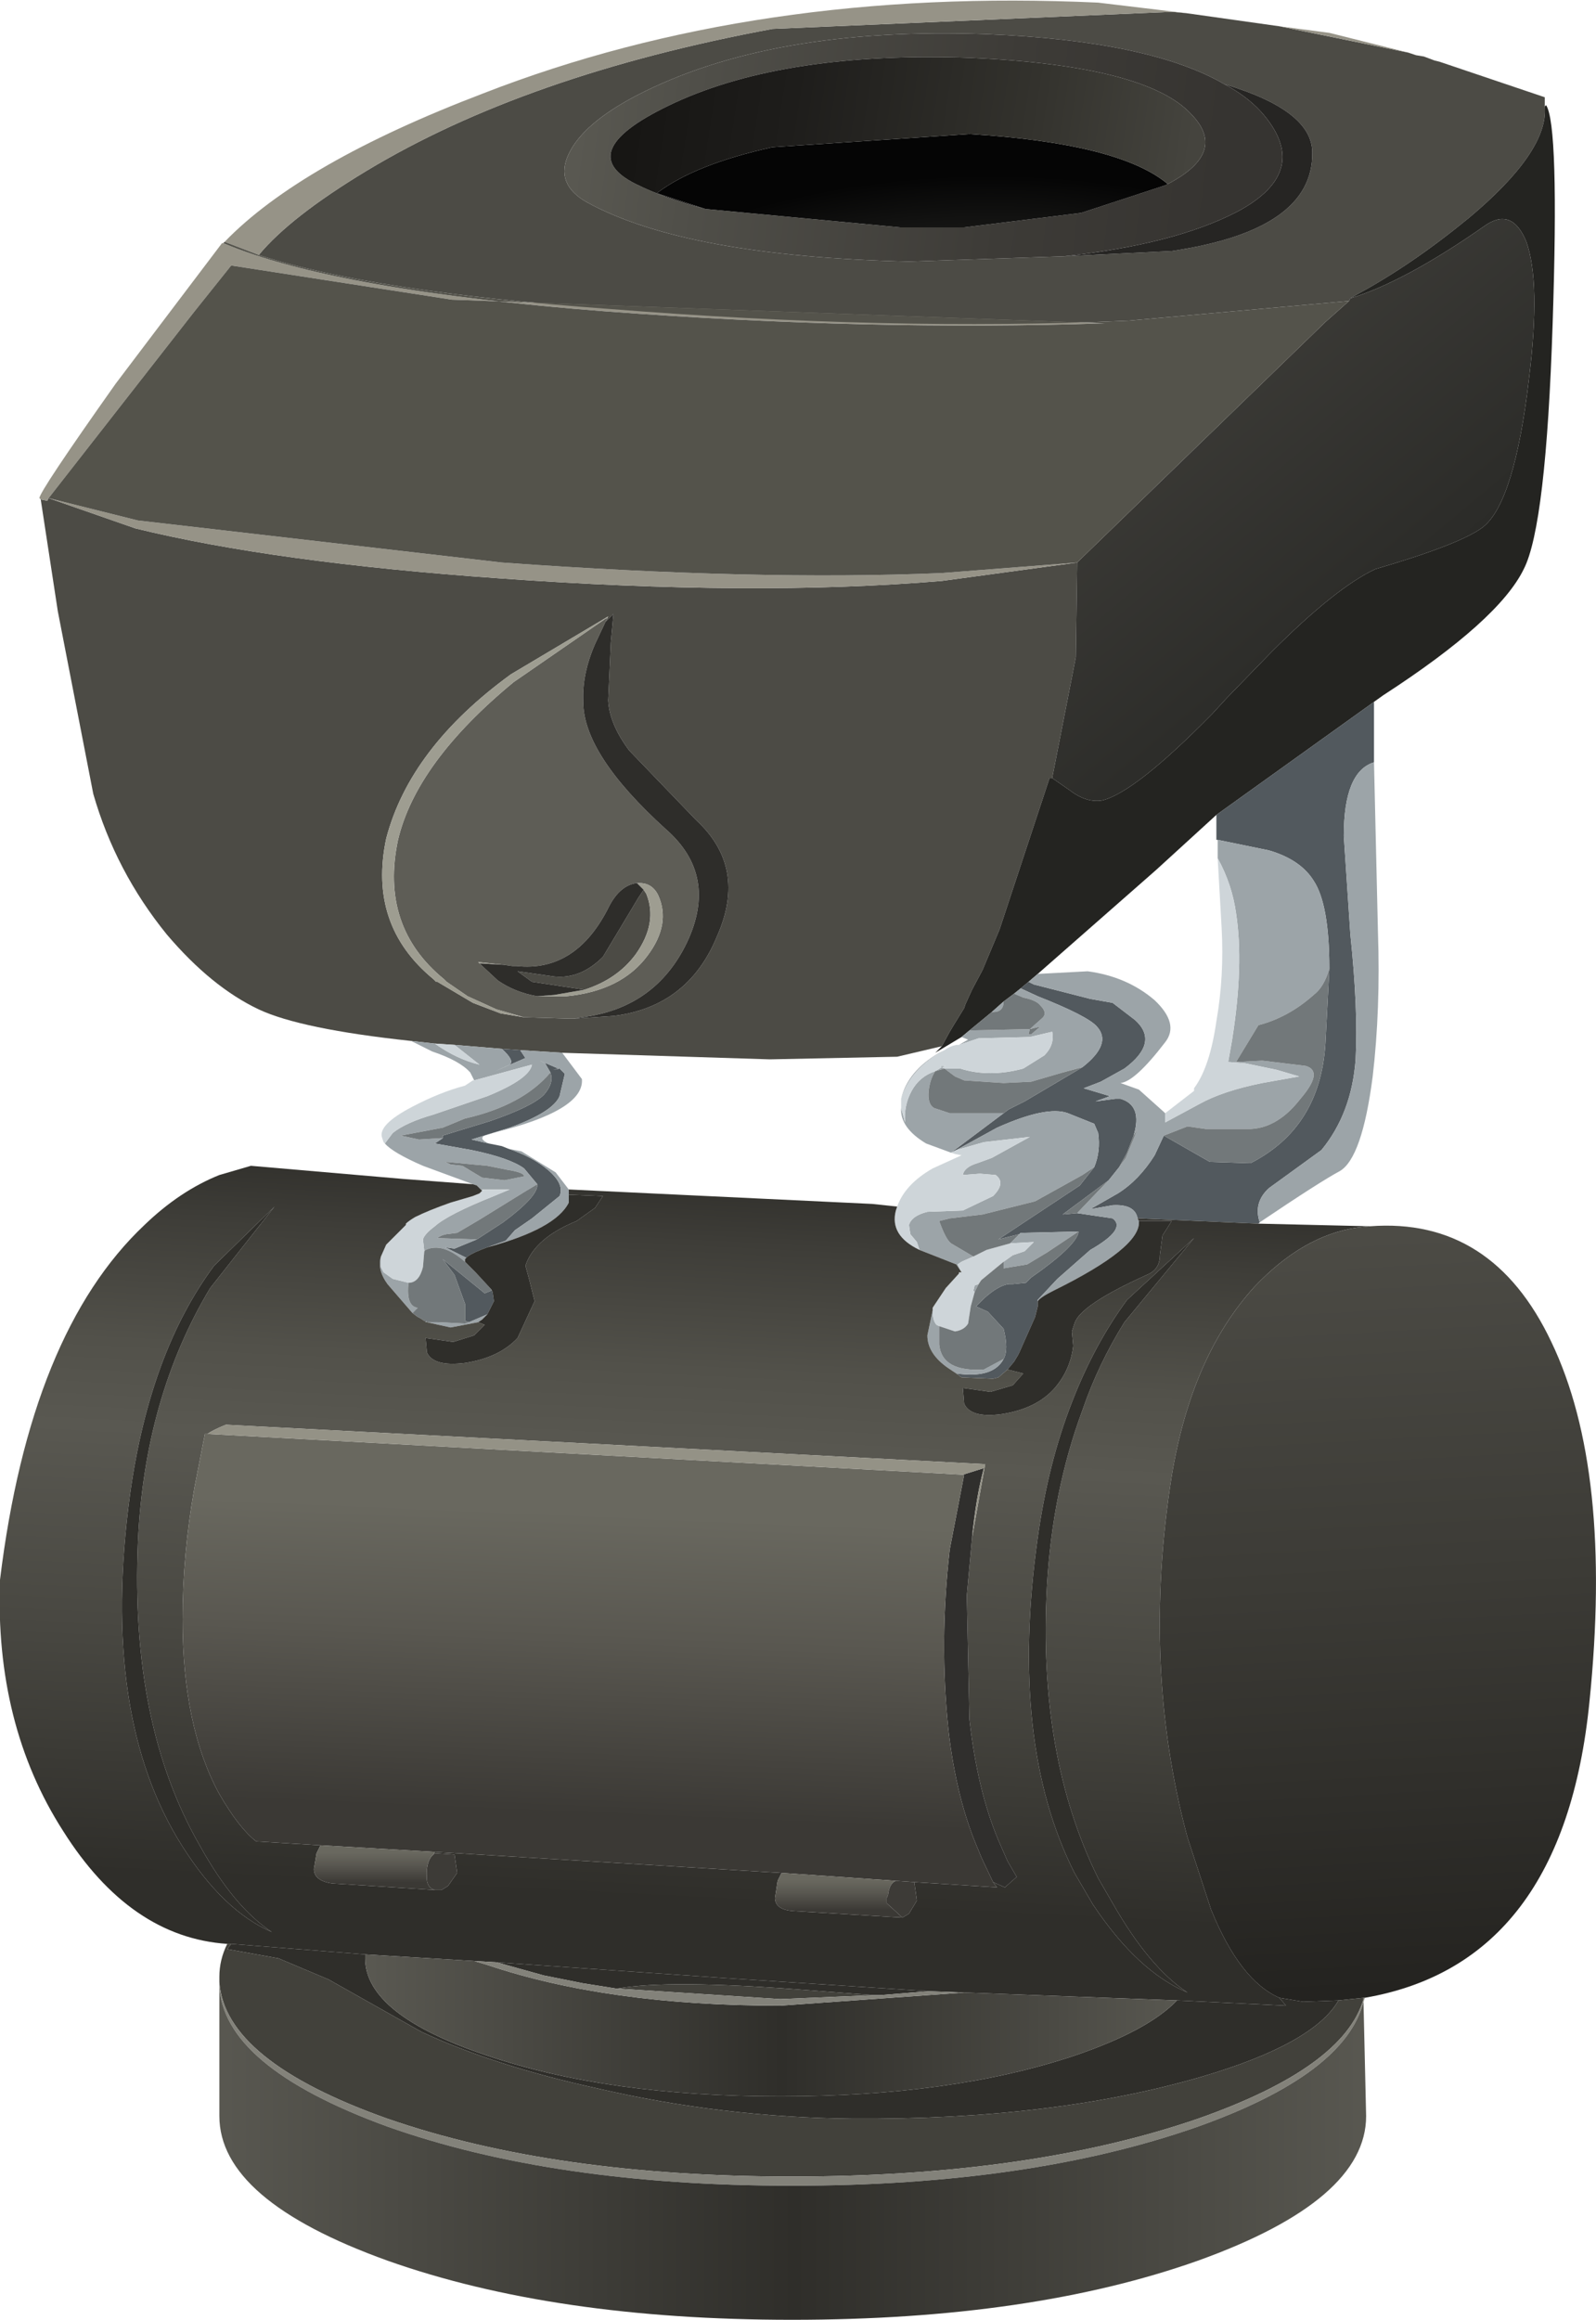 <?xml version="1.0" encoding="UTF-8" standalone="no"?>
<svg xmlns:xlink="http://www.w3.org/1999/xlink" height="88.25px" width="60.75px" xmlns="http://www.w3.org/2000/svg">
  <g transform="matrix(1.0, 0.0, 0.0, 1.0, 0.0, 0.0)">
    <use height="88.25" transform="matrix(1.0, 0.0, 0.0, 1.0, 0.0, 0.0)" width="60.75" xlink:href="#shape0"/>
  </g>
  <defs>
    <g id="shape0" transform="matrix(1.0, 0.0, 0.0, 1.0, 0.0, 0.0)">
      <path d="M53.6 2.0 L53.9 2.1 54.2 2.15 54.6 2.3 54.8 2.35 58.8 3.7 58.8 4.05 Q58.95 5.75 55.9 8.3 53.7 10.1 51.65 11.2 L51.4 11.35 51.35 11.45 42.95 12.2 Q33.85 12.6 23.15 11.75 14.15 11.1 9.85 9.7 11.05 8.25 13.95 6.5 20.0 2.85 29.4 1.1 L44.6 0.45 45.15 0.5 48.7 1.0 53.6 2.0 M15.65 39.6 Q11.45 39.15 9.85 38.4 8.05 37.55 6.35 35.55 4.4 33.15 3.55 30.2 L2.2 23.25 1.55 19.0 1.8 19.05 1.85 18.95 5.15 20.1 Q10.45 21.4 19.0 22.0 28.7 22.7 35.85 22.1 L41.0 21.4 40.95 25.0 40.05 29.6 39.95 29.6 38.05 35.35 37.4 36.9 37.0 37.65 36.75 38.2 36.7 38.35 36.3 39.0 36.15 39.25 35.85 39.8 34.15 40.2 29.3 40.3 21.4 40.05 19.8 39.95 19.1 39.9 17.3 39.75 16.55 39.7 15.65 39.6 M40.5 9.75 L44.6 9.55 Q50.0 8.75 49.95 5.8 49.95 4.2 46.6 3.2 43.75 1.55 37.55 1.3 29.3 1.0 24.2 3.65 22.2 4.7 21.65 5.85 21.1 7.0 22.35 7.7 26.1 9.75 34.6 9.95 L40.5 9.75 M21.85 38.75 L23.35 38.65 Q26.2 38.3 27.3 35.6 28.45 33.0 26.5 31.2 L23.95 28.55 Q23.2 27.55 23.15 26.65 L23.25 24.45 23.35 23.35 23.05 23.65 23.1 23.55 23.15 23.45 19.45 25.65 Q15.6 28.45 14.7 31.9 14.0 35.2 16.5 37.25 L16.6 37.35 16.65 37.35 18.0 38.15 19.05 38.55 19.95 38.7 21.65 38.75 21.85 38.75 M24.5 33.85 L24.6 34.0 Q25.05 35.1 24.2 36.3 23.5 37.25 22.25 37.65 L20.25 37.35 19.7 36.95 21.1 37.15 Q22.1 37.25 22.95 36.4 L24.3 34.15 24.5 33.85" fill="#4c4b45" fill-rule="evenodd" stroke="none"/>
      <path d="M51.4 11.35 L51.65 11.2 Q53.7 10.1 55.9 8.3 58.95 5.75 58.8 4.05 L58.85 4.0 Q59.35 4.75 59.1 12.3 58.85 20.0 58.0 21.65 57.05 23.6 52.65 26.45 L52.3 26.7 46.3 31.0 44.0 33.1 39.5 37.05 39.15 37.35 38.85 37.6 38.6 37.8 38.2 38.1 37.75 38.5 36.9 39.2 36.6 39.45 35.6 40.05 35.85 39.8 36.15 39.25 36.3 39.0 36.7 38.35 36.75 38.2 37.0 37.65 37.4 36.9 38.05 35.35 39.95 29.6 40.05 29.6 40.7 30.05 Q41.35 30.55 41.95 30.45 43.2 30.15 46.15 27.15 L46.7 26.55 48.4 24.8 Q50.85 22.35 52.35 21.65 55.6 20.7 56.45 20.05 57.65 19.1 58.2 14.4 58.65 10.75 58.1 9.2 57.55 7.85 56.5 8.6 53.5 10.7 51.4 11.35" fill="#242421" fill-rule="evenodd" stroke="none"/>
      <path d="M51.35 11.45 L51.4 11.35 Q53.5 10.7 56.5 8.6 57.55 7.85 58.1 9.2 58.65 10.75 58.2 14.4 57.65 19.1 56.45 20.05 55.6 20.7 52.35 21.65 50.85 22.35 48.4 24.8 L46.7 26.55 46.15 27.15 Q43.2 30.15 41.95 30.45 41.35 30.55 40.7 30.05 L40.05 29.6 40.95 25.0 41.0 21.4 50.45 12.25 51.35 11.45" fill="url(#gradient0)" fill-rule="evenodd" stroke="none"/>
      <path d="M53.6 2.0 L48.7 1.0 50.6 1.25 53.6 2.0 M45.15 0.5 L44.6 0.45 29.4 1.1 Q20.0 2.85 13.95 6.5 11.05 8.25 9.85 9.7 L8.55 9.2 Q11.45 6.2 18.4 3.55 28.8 -0.5 41.8 0.1 L45.15 0.5 M1.55 19.0 L1.5 18.95 Q1.5 18.7 4.4 14.6 L5.8 12.75 8.45 9.25 8.5 9.25 Q12.75 11.05 23.1 11.85 33.15 12.6 42.05 12.3 L17.2 11.4 8.8 10.1 7.4 11.85 1.85 18.95 5.25 19.8 19.1 21.4 Q28.8 22.1 35.85 21.8 L41.0 21.4 35.85 22.1 Q28.7 22.7 19.0 22.0 10.45 21.4 5.15 20.1 L1.85 18.95 1.8 19.05 1.55 19.0" fill="#969387" fill-rule="evenodd" stroke="none"/>
      <path d="M40.5 9.75 Q44.7 9.3 47.1 8.05 50.0 6.5 48.0 4.25 47.45 3.65 46.6 3.2 49.95 4.2 49.95 5.8 50.0 8.75 44.6 9.55 L40.5 9.75" fill="#262523" fill-rule="evenodd" stroke="none"/>
      <path d="M46.6 3.2 Q47.45 3.65 48.0 4.25 50.0 6.5 47.1 8.05 44.7 9.3 40.5 9.75 L34.6 9.95 Q26.1 9.75 22.35 7.7 21.1 7.0 21.65 5.85 22.2 4.7 24.2 3.65 29.3 1.0 37.55 1.3 43.75 1.55 46.6 3.2 M26.85 7.95 L34.25 8.65 36.7 8.65 41.15 8.1 44.35 7.05 44.45 7.0 Q46.75 5.8 45.35 4.35 43.65 2.5 36.95 2.2 29.95 1.95 25.7 3.9 21.7 5.75 24.2 7.0 25.3 7.55 26.85 7.95" fill="url(#gradient1)" fill-rule="evenodd" stroke="none"/>
      <path d="M44.45 7.0 L44.35 7.05 41.15 8.1 36.7 8.65 34.25 8.65 26.85 7.95 25.0 7.35 Q26.45 6.25 29.4 5.6 L36.9 5.1 Q42.6 5.45 44.45 7.0" fill="url(#gradient2)" fill-rule="evenodd" stroke="none"/>
      <path d="M44.45 7.0 Q42.6 5.45 36.9 5.1 L29.4 5.6 Q26.45 6.25 25.0 7.35 L26.85 7.95 Q25.3 7.55 24.2 7.0 21.7 5.75 25.7 3.9 29.95 1.95 36.95 2.2 43.65 2.5 45.35 4.35 46.75 5.8 44.45 7.0" fill="url(#gradient3)" fill-rule="evenodd" stroke="none"/>
      <path d="M9.85 9.7 Q14.15 11.1 23.15 11.75 33.85 12.6 42.95 12.2 L51.35 11.45 50.45 12.25 41.0 21.4 35.85 21.8 Q28.8 22.1 19.1 21.4 L5.25 19.8 1.85 18.95 7.4 11.85 8.8 10.1 17.2 11.4 42.05 12.3 Q33.15 12.6 23.1 11.85 12.75 11.05 8.5 9.25 L8.55 9.2 9.85 9.7" fill="#54534b" fill-rule="evenodd" stroke="none"/>
      <path d="M52.3 26.7 L52.3 29.0 Q51.15 29.35 51.15 31.8 L51.4 35.55 Q51.7 38.4 51.6 40.3 51.45 42.35 50.3 43.75 L48.3 45.2 Q47.7 45.75 47.95 46.5 L47.9 46.55 43.3 46.35 Q43.2 45.8 42.35 45.85 L41.5 46.0 42.55 45.4 Q43.35 44.9 43.95 43.95 L44.3 43.2 46.05 44.2 47.6 44.25 Q50.25 42.9 50.45 39.7 L50.6 36.85 Q50.6 34.4 50.0 33.5 49.5 32.7 48.3 32.35 L46.35 31.95 46.3 31.95 46.3 31.0 52.3 26.7 M38.85 37.6 L39.15 37.35 39.35 37.45 41.5 38.0 42.35 38.15 43.2 38.8 Q44.15 39.65 42.8 40.65 L41.9 41.15 41.25 41.4 42.25 41.7 41.7 41.9 42.45 41.8 42.65 41.8 Q43.5 42.05 43.15 43.2 L42.9 43.85 42.6 44.4 42.2 44.9 40.45 46.2 41.0 46.15 42.35 46.35 Q42.9 46.75 41.5 47.55 L40.25 48.65 39.5 49.45 39.5 49.5 39.5 49.7 39.4 50.1 38.8 51.45 38.75 51.55 38.6 51.8 38.35 52.1 38.0 52.4 37.8 52.45 36.6 52.4 36.4 52.25 Q37.8 52.45 38.2 51.7 38.4 51.35 38.2 50.55 L37.6 49.9 37.15 49.7 37.45 49.4 Q38.0 48.9 38.4 48.85 L38.55 48.85 39.05 48.8 39.25 48.6 Q40.9 47.45 41.05 46.9 L41.05 46.85 38.95 46.9 38.85 46.9 38.8 46.95 38.0 47.15 41.1 45.1 41.65 44.4 Q41.9 43.8 41.8 43.1 L41.65 42.75 40.65 42.35 Q39.85 42.05 37.95 42.9 L36.4 43.75 36.2 43.85 38.2 42.35 38.4 42.2 39.0 41.9 41.2 40.6 Q42.35 39.7 41.75 39.05 41.4 38.65 39.5 37.9 L38.85 37.6 M19.1 39.9 L19.8 39.95 20.0 40.25 18.85 40.75 19.4 40.5 Q19.6 40.35 19.1 39.9 M16.85 43.3 L16.85 43.2 18.65 42.65 Q20.25 42.1 20.7 41.65 21.1 41.2 20.95 40.8 L20.75 40.45 20.55 40.35 21.25 40.65 21.05 40.7 21.3 40.65 21.35 40.7 21.5 40.85 21.3 41.7 Q21.05 42.3 19.4 42.9 L17.95 43.35 18.6 43.5 19.1 43.6 19.35 43.7 Q20.25 44.0 20.85 44.5 21.5 45.05 21.3 45.5 L20.25 46.35 19.6 46.8 19.25 47.2 18.55 47.45 Q18.0 47.65 17.8 47.8 L17.75 47.85 16.95 47.45 17.3 47.5 18.15 47.15 19.15 46.5 Q20.5 45.5 20.45 45.05 L19.95 44.45 Q19.4 44.05 17.95 43.75 L16.55 43.5 16.85 43.3 M17.85 50.3 L17.7 50.25 17.7 49.6 17.3 48.5 16.85 47.9 18.45 49.2 18.7 49.1 18.7 49.05 18.75 49.15 18.8 49.5 18.55 50.0 17.85 50.3" fill="#52595e" fill-rule="evenodd" stroke="none"/>
      <path d="M52.3 29.0 L52.45 35.45 Q52.55 38.4 52.25 40.95 51.85 44.05 51.0 44.55 50.25 44.95 47.95 46.5 47.7 45.75 48.3 45.2 L50.3 43.75 Q51.45 42.35 51.6 40.3 51.7 38.4 51.4 35.55 L51.15 31.8 Q51.15 29.35 52.3 29.0 M18.0 45.05 L16.1 44.35 Q14.95 43.85 14.65 43.5 L14.95 43.1 Q15.45 42.7 16.5 42.4 L18.55 41.7 Q20.15 41.05 20.25 40.5 L18.05 41.1 17.9 40.8 Q17.5 40.35 16.45 40.0 L15.65 39.6 16.55 39.7 Q17.4 40.3 18.25 40.5 L17.3 39.75 19.1 39.9 Q19.6 40.35 19.4 40.5 L18.85 40.75 20.0 40.25 19.8 39.95 21.4 40.05 22.15 41.05 Q22.25 42.25 18.75 43.1 18.05 43.25 18.6 43.5 L17.95 43.35 19.4 42.9 Q21.05 42.3 21.3 41.7 L21.5 40.85 21.35 40.7 21.3 40.65 21.05 40.7 21.25 40.65 20.55 40.35 20.75 40.45 20.95 40.8 Q19.9 42.05 17.7 42.55 L16.85 42.9 15.25 43.2 15.95 43.35 16.75 43.3 16.85 43.3 16.55 43.5 17.95 43.75 Q19.4 44.05 19.95 44.45 L20.45 45.05 19.95 45.35 18.25 46.4 17.4 46.9 17.0 46.95 Q16.75 47.0 16.65 47.1 L18.15 47.15 17.3 47.5 16.95 47.45 17.75 47.85 17.7 47.9 17.7 48.0 Q16.85 47.25 16.2 47.55 L16.15 47.6 16.1 47.15 Q16.15 46.95 16.55 46.65 17.05 46.2 18.8 45.5 L19.4 45.25 18.35 45.25 18.35 45.3 18.15 45.1 18.0 45.05 M36.6 39.45 L36.9 39.2 39.2 39.15 39.65 38.75 Q39.9 38.55 39.6 38.25 39.45 38.05 38.95 37.95 L38.6 37.8 38.85 37.6 39.5 37.9 Q41.4 38.65 41.75 39.05 42.35 39.7 41.2 40.6 L40.45 40.8 39.25 41.15 38.2 41.2 36.7 41.1 36.35 40.95 35.95 40.65 35.6 40.75 Q35.4 41.05 35.35 41.5 35.3 42.0 35.55 42.15 L36.15 42.35 36.7 42.35 38.2 42.35 36.2 43.85 35.25 43.5 Q34.25 42.9 34.3 42.15 L34.45 42.7 Q34.4 42.05 34.7 41.5 35.0 40.95 35.6 40.75 L35.85 40.6 35.8 40.55 36.0 40.55 35.85 40.6 35.95 40.65 36.55 40.65 Q37.65 41.0 38.95 40.65 L39.75 40.15 Q40.15 39.75 40.05 39.25 L39.2 39.45 37.25 39.5 36.5 39.75 36.85 39.55 36.6 39.45 M37.75 38.5 L38.2 38.1 Q38.2 38.5 37.8 38.5 L37.75 38.5 M39.15 37.35 L39.5 37.05 41.4 36.95 Q42.9 37.15 43.95 38.05 44.9 38.95 44.35 39.65 43.2 41.15 42.65 41.2 L43.35 41.45 44.3 42.3 44.35 42.35 44.35 42.7 45.65 42.0 Q46.55 41.5 48.05 41.2 L49.45 40.95 48.6 40.7 47.4 40.45 46.75 40.4 46.9 39.55 Q47.35 36.7 47.05 34.75 46.9 33.65 46.35 32.65 L46.35 31.95 48.3 32.35 Q49.5 32.7 50.0 33.5 50.6 34.4 50.6 36.85 50.4 37.55 50.0 37.85 49.05 38.7 47.9 39.0 L47.05 40.4 48.05 40.35 49.7 40.55 Q50.4 40.75 49.5 41.8 48.65 42.9 47.6 42.95 L45.9 42.95 45.2 42.85 44.3 43.2 43.95 43.95 Q43.35 44.9 42.55 45.4 L41.5 46.0 42.35 45.85 Q43.2 45.8 43.3 46.35 L43.35 46.45 Q43.45 47.45 40.1 49.1 39.6 49.35 39.5 49.5 L39.5 49.45 40.25 48.65 41.5 47.55 Q42.9 46.75 42.35 46.35 L41.0 46.15 42.1 45.0 42.2 44.9 42.6 44.4 42.85 44.05 43.3 42.95 43.15 43.2 Q43.5 42.05 42.65 41.8 L42.45 41.8 41.7 41.9 42.25 41.7 41.25 41.4 41.9 41.15 42.8 40.65 Q44.15 39.65 43.2 38.8 L42.35 38.15 41.5 38.0 39.35 37.45 39.15 37.35 M36.4 43.75 L37.95 42.9 Q39.85 42.05 40.65 42.35 L41.65 42.75 41.8 43.1 Q41.9 43.8 41.65 44.4 L41.2 44.7 39.4 45.7 37.4 46.2 36.15 46.35 35.75 46.45 Q36.0 47.15 36.2 47.3 L37.05 47.8 36.6 48.0 36.45 48.1 36.6 48.4 36.4 48.1 35.0 47.55 34.9 47.25 34.65 46.95 34.6 46.6 Q34.7 46.25 35.3 46.1 L36.65 46.05 37.8 45.5 Q38.3 45.0 37.9 44.7 L37.3 44.65 36.65 44.7 Q36.7 44.4 37.2 44.25 L37.75 44.05 39.2 43.25 37.45 43.45 36.4 43.75 M38.8 46.95 L38.85 46.9 38.95 46.9 41.05 46.85 39.85 47.65 39.1 48.1 38.2 48.25 38.2 48.0 38.55 47.75 39.0 47.6 39.35 47.25 38.45 47.3 38.8 46.95 M38.2 51.7 Q37.8 52.45 36.4 52.25 L36.1 52.05 Q35.3 51.5 35.3 50.8 L35.5 49.85 Q35.5 50.25 35.65 50.4 L35.75 50.45 35.75 51.15 Q35.85 52.2 37.45 52.1 L38.2 51.7 M14.5 47.8 L14.5 48.2 14.6 48.4 14.95 48.65 15.55 48.8 Q15.45 49.7 15.9 49.75 L15.7 49.95 14.75 48.85 Q14.35 48.3 14.5 47.8 M19.3 44.5 L18.55 44.35 16.95 44.2 17.15 44.3 17.6 44.35 18.35 44.8 19.2 44.9 19.95 44.75 Q19.95 44.6 19.3 44.5 M19.35 43.7 L19.85 43.8 21.15 44.6 21.65 45.25 21.65 45.45 21.65 45.75 Q21.15 46.75 18.55 47.45 L19.25 47.2 19.6 46.8 20.25 46.35 21.3 45.5 Q21.5 45.05 20.85 44.5 20.25 44.0 19.35 43.7 M34.3 41.8 Q34.55 40.75 35.75 40.05 L35.95 39.95 Q34.65 40.65 34.3 41.8 M18.2 50.3 L17.15 50.5 16.25 50.3 16.2 50.3 16.2 50.25 16.25 50.3 16.65 50.3 17.7 50.35 17.85 50.3 18.55 50.0 18.35 50.2 18.2 50.3 M39.15 39.35 L39.25 39.35 39.6 39.05 39.2 39.15 39.15 39.35 M37.1 49.15 L37.05 49.1 37.1 48.9 37.25 48.85 37.1 49.15" fill="#9ca4a8" fill-rule="evenodd" stroke="none"/>
      <path d="M14.65 43.5 L14.6 43.45 14.55 43.3 Q14.35 42.8 15.7 42.1 16.75 41.55 17.7 41.3 L18.0 41.1 18.05 41.1 20.25 40.5 Q20.15 41.05 18.55 41.7 L16.5 42.4 Q15.45 42.7 14.95 43.1 L14.65 43.5 M46.35 32.65 Q46.9 33.65 47.05 34.75 47.35 36.7 46.9 39.55 L46.75 40.4 47.4 40.45 48.6 40.7 49.45 40.95 48.05 41.2 Q46.55 41.5 45.65 42.0 L44.35 42.7 44.35 42.35 45.45 41.5 45.45 41.4 Q46.05 40.6 46.3 38.85 46.6 37.15 46.5 35.3 L46.35 32.65 M36.2 43.85 L36.4 43.75 37.45 43.45 39.2 43.25 37.75 44.05 37.2 44.25 Q36.7 44.4 36.65 44.7 L37.3 44.65 37.9 44.7 Q38.3 45.0 37.8 45.5 L36.65 46.05 35.3 46.1 Q34.7 46.25 34.6 46.6 L34.65 46.95 34.9 47.25 35.0 47.55 Q33.85 47.0 34.1 46.05 L34.15 45.9 Q34.45 45.05 35.5 44.45 L36.6 43.95 36.35 43.9 36.2 43.85 M36.6 48.4 L36.45 48.1 36.6 48.0 37.05 47.8 37.55 47.55 38.45 47.3 39.35 47.25 39.0 47.6 38.55 47.75 38.2 48.0 37.35 48.7 37.25 48.85 37.1 48.9 37.05 49.1 37.1 49.15 36.95 49.7 36.85 50.35 Q36.7 50.6 36.35 50.65 L35.75 50.45 35.65 50.4 Q35.5 50.25 35.5 49.85 L35.5 49.75 35.6 49.6 36.0 49.0 36.5 48.45 36.5 48.4 36.6 48.4 M16.55 39.7 L17.3 39.75 18.25 40.5 Q17.4 40.3 16.55 39.7 M15.55 48.8 L14.95 48.65 14.6 48.4 14.5 48.2 14.5 47.8 14.7 47.35 15.15 46.9 15.45 46.6 15.45 46.55 Q15.55 46.45 15.8 46.3 16.3 46.05 17.15 45.75 L18.0 45.5 18.25 45.4 18.3 45.35 18.35 45.3 18.35 45.25 19.4 45.25 18.8 45.5 Q17.05 46.2 16.55 46.65 16.15 46.95 16.1 47.15 L16.15 47.6 16.1 48.2 Q15.95 48.8 15.55 48.8 M34.3 42.15 L34.3 41.95 34.3 41.8 Q34.65 40.65 35.95 39.95 36.15 39.8 36.4 39.75 L36.5 39.75 37.25 39.5 39.2 39.45 40.05 39.25 Q40.15 39.75 39.75 40.15 L38.95 40.65 Q37.65 41.0 36.55 40.65 L35.95 40.65 35.85 40.6 36.0 40.55 35.8 40.55 35.85 40.6 35.6 40.75 Q35.0 40.95 34.7 41.5 34.4 42.05 34.45 42.7 L34.3 42.15" fill="#ced5d9" fill-rule="evenodd" stroke="none"/>
      <path d="M36.9 39.2 L37.75 38.5 37.8 38.5 Q38.2 38.5 38.2 38.1 L38.6 37.8 38.95 37.95 Q39.45 38.05 39.6 38.25 39.9 38.55 39.65 38.75 L39.2 39.15 36.9 39.2 M50.6 36.85 L50.45 39.7 Q50.25 42.9 47.6 44.25 L46.05 44.2 44.3 43.2 45.2 42.85 45.9 42.95 47.6 42.95 Q48.65 42.9 49.5 41.8 50.4 40.75 49.7 40.55 L48.05 40.35 47.05 40.4 47.9 39.0 Q49.05 38.7 50.0 37.85 50.4 37.55 50.6 36.85 M41.65 44.4 L41.1 45.1 38.0 47.15 38.8 46.95 38.45 47.3 37.55 47.55 37.05 47.8 36.2 47.3 Q36.0 47.15 35.75 46.45 L36.15 46.35 37.4 46.2 39.4 45.7 41.2 44.7 41.65 44.4 M41.05 46.85 L41.05 46.9 Q40.9 47.45 39.25 48.6 L39.05 48.8 38.55 48.85 38.4 48.85 Q38.0 48.9 37.45 49.4 L37.15 49.7 37.6 49.9 38.2 50.55 Q38.4 51.35 38.2 51.7 L37.45 52.1 Q35.85 52.2 35.75 51.15 L35.75 50.45 36.35 50.65 Q36.7 50.6 36.85 50.35 L36.95 49.7 37.1 49.15 37.25 48.85 37.35 48.7 38.2 48.0 38.2 48.25 39.1 48.1 39.85 47.65 41.05 46.85 M41.0 46.15 L40.45 46.2 42.2 44.9 42.1 45.0 41.0 46.15 M42.6 44.4 L42.9 43.85 43.15 43.2 43.3 42.95 42.85 44.05 42.6 44.4 M41.2 40.6 L39.0 41.9 38.4 42.2 38.2 42.35 36.7 42.35 36.15 42.35 35.55 42.15 Q35.3 42.0 35.35 41.5 35.4 41.05 35.6 40.75 L35.95 40.65 36.35 40.95 36.7 41.1 38.2 41.2 39.25 41.15 40.45 40.8 41.2 40.6 M16.85 43.3 L16.75 43.3 15.95 43.35 15.25 43.2 16.85 42.9 17.7 42.55 Q19.9 42.05 20.95 40.8 21.1 41.2 20.7 41.65 20.25 42.1 18.65 42.65 L16.85 43.2 16.85 43.3 M15.55 48.8 Q15.95 48.8 16.1 48.2 L16.15 47.6 16.2 47.55 Q16.85 47.25 17.7 48.0 L18.1 48.4 18.7 49.05 18.7 49.1 18.45 49.2 16.85 47.9 17.3 48.5 17.7 49.6 17.7 50.25 17.85 50.3 17.7 50.35 16.65 50.3 16.25 50.3 16.2 50.25 16.15 50.25 16.0 50.15 15.9 50.1 15.7 49.95 15.9 49.75 Q15.45 49.7 15.55 48.8 M19.3 44.5 Q19.95 44.6 19.95 44.75 L19.2 44.9 18.35 44.8 17.6 44.35 17.15 44.3 16.95 44.2 18.55 44.35 19.3 44.5 M18.15 47.15 L16.65 47.1 Q16.75 47.0 17.0 46.95 L17.4 46.9 18.25 46.4 19.95 45.35 20.45 45.05 Q20.5 45.5 19.15 46.5 L18.15 47.15 M39.15 39.35 L39.2 39.15 39.6 39.05 39.25 39.35 39.15 39.35" fill="#72787a" fill-rule="evenodd" stroke="none"/>
      <path d="M47.9 46.55 L52.15 46.65 51.65 46.7 Q49.6 47.0 47.75 48.95 45.35 51.6 44.6 56.15 43.45 63.4 45.2 69.9 L46.1 72.65 Q47.2 75.35 48.7 76.0 L48.95 76.3 44.8 76.1 36.7 75.8 35.35 75.75 27.6 75.25 18.9 74.65 18.05 74.6 13.9 74.35 8.8 73.95 8.65 73.95 Q4.95 73.7 2.4 69.65 -0.2 65.6 0.0 60.1 1.15 50.7 5.5 46.6 6.85 45.3 8.35 44.7 L9.55 44.35 15.35 44.85 18.0 45.05 18.15 45.1 18.35 45.3 18.3 45.35 18.25 45.4 18.0 45.5 17.15 45.75 Q16.3 46.05 15.8 46.3 15.55 46.45 15.45 46.55 L15.45 46.6 15.15 46.9 14.7 47.35 14.5 47.8 Q14.35 48.3 14.75 48.85 L15.7 49.95 15.9 50.1 16.0 50.15 16.15 50.25 16.2 50.3 16.25 50.3 17.15 50.5 18.2 50.3 18.45 50.4 18.05 50.8 17.25 51.05 16.2 50.9 16.25 51.45 Q16.5 52.0 17.7 51.85 19.0 51.65 19.7 50.9 L20.35 49.5 20.15 48.7 20.0 48.15 Q20.35 47.1 21.95 46.45 L22.65 45.95 22.95 45.5 21.65 45.45 21.65 45.25 33.2 45.8 34.15 45.9 34.1 46.05 Q33.85 47.0 35.0 47.55 L36.4 48.1 36.6 48.4 36.5 48.4 36.5 48.45 36.0 49.0 35.6 49.6 35.5 49.75 35.5 49.85 35.3 50.8 Q35.3 51.5 36.1 52.05 L36.4 52.25 36.6 52.4 37.8 52.45 38.0 52.4 38.35 52.1 38.95 52.25 38.55 52.7 37.7 52.95 36.65 52.8 36.7 53.4 Q36.95 53.95 38.1 53.8 39.45 53.6 40.15 52.8 40.75 52.1 40.85 51.2 L40.8 50.65 40.9 50.35 Q41.1 49.65 43.65 48.5 44.15 48.3 44.15 47.75 L44.25 47.0 44.6 46.45 43.35 46.45 43.3 46.35 47.9 46.55 M42.9 49.45 Q41.65 51.15 40.8 53.35 39.9 55.65 39.5 58.5 38.4 66.3 40.9 71.25 L41.6 72.45 Q43.3 75.0 45.2 75.8 43.75 74.85 42.35 72.4 L41.8 71.45 Q39.5 66.8 39.85 60.35 40.05 56.75 41.2 53.65 41.8 51.9 42.8 50.3 L45.45 47.1 42.9 49.45 M10.45 45.9 L8.15 48.15 Q5.7 51.45 4.95 56.85 3.8 65.3 6.95 70.25 8.5 72.7 10.35 73.5 8.9 72.55 7.6 70.2 4.95 65.6 5.25 58.65 5.5 53.15 8.0 49.0 L10.45 45.9 M37.8 71.6 L38.25 71.8 38.7 71.4 38.35 70.8 38.0 70.0 Q37.2 68.1 36.9 65.4 L36.8 60.7 36.95 59.05 37.0 58.5 37.5 55.7 8.6 54.2 Q8.1 54.4 7.9 54.55 L7.8 54.55 7.4 56.6 Q6.95 59.15 6.95 61.6 6.95 65.7 8.35 68.25 9.1 69.55 9.75 70.05 L12.2 70.2 12.05 70.5 11.95 71.1 Q11.95 71.55 12.65 71.65 L16.55 71.9 16.8 71.9 17.05 71.75 17.4 71.25 17.3 70.55 16.55 70.5 16.5 70.55 16.55 70.45 29.75 71.25 29.6 71.55 29.5 72.2 Q29.5 72.65 30.2 72.7 L34.35 72.95 34.6 72.8 34.9 72.3 34.8 71.6 37.95 71.8 37.8 71.6 M33.75 72.2 L33.75 72.25 33.75 72.4 33.75 72.2" fill="url(#gradient4)" fill-rule="evenodd" stroke="none"/>
      <path d="M38.35 52.1 L38.6 51.8 38.75 51.55 38.8 51.45 39.4 50.1 39.5 49.7 39.5 49.5 Q39.6 49.35 40.1 49.1 43.45 47.45 43.35 46.45 L44.6 46.45 44.25 47.0 44.15 47.75 Q44.15 48.3 43.65 48.5 41.1 49.65 40.9 50.35 L40.8 50.65 40.85 51.2 Q40.75 52.1 40.15 52.8 39.45 53.6 38.1 53.8 36.95 53.95 36.7 53.4 L36.65 52.8 37.7 52.95 38.55 52.7 38.95 52.25 38.35 52.1 M42.9 49.45 L45.45 47.1 42.8 50.3 Q41.8 51.9 41.2 53.65 40.05 56.75 39.85 60.35 39.5 66.8 41.8 71.45 L42.35 72.4 Q43.75 74.85 45.2 75.8 43.3 75.0 41.6 72.45 L40.9 71.25 Q38.4 66.3 39.5 58.5 39.9 55.65 40.8 53.35 41.65 51.15 42.9 49.45 M18.55 47.45 Q21.15 46.75 21.65 45.75 L21.65 45.45 22.95 45.5 22.65 45.95 21.95 46.45 Q20.35 47.1 20.0 48.15 L20.15 48.7 20.35 49.5 19.7 50.9 Q19.0 51.65 17.7 51.85 16.5 52.0 16.25 51.45 L16.2 50.9 17.25 51.05 18.05 50.8 18.45 50.4 18.2 50.3 18.35 50.2 18.55 50.0 18.8 49.5 18.75 49.15 18.7 49.05 18.1 48.4 17.7 48.0 17.7 47.9 17.75 47.85 17.8 47.8 Q18.0 47.65 18.55 47.45 M16.2 50.3 L16.15 50.25 16.2 50.25 16.2 50.3 M10.45 45.9 L8.0 49.0 Q5.5 53.15 5.25 58.65 4.95 65.6 7.6 70.2 8.9 72.55 10.35 73.5 8.5 72.7 6.95 70.25 3.8 65.3 4.95 56.85 5.7 51.45 8.15 48.15 L10.45 45.9 M8.8 73.95 L13.9 74.35 13.9 74.5 Q13.9 76.65 18.55 78.2 23.15 79.75 29.7 79.75 36.25 79.75 40.9 78.2 43.7 77.25 44.8 76.1 L48.95 76.3 48.7 76.0 49.6 76.15 50.95 76.1 Q50.0 77.75 45.75 79.0 40.1 80.65 32.45 80.6 27.5 80.55 22.75 79.45 18.85 78.6 16.05 77.3 L12.5 75.3 10.6 74.5 8.65 74.15 8.8 73.95 M18.9 74.65 L27.6 75.25 35.35 75.75 33.5 75.9 33.25 75.9 30.6 75.7 Q25.45 75.3 23.5 75.65 L23.45 75.65 23.15 75.6 22.2 75.45 20.7 75.15 18.9 74.65" fill="#2f2e2a" fill-rule="evenodd" stroke="none"/>
      <path d="M52.15 46.65 Q56.8 46.3 59.05 51.05 61.4 55.95 60.5 64.75 59.5 74.7 51.95 76.0 L51.9 76.0 50.95 76.1 49.6 76.15 48.7 76.0 Q47.2 75.35 46.1 72.65 L45.2 69.9 Q43.45 63.4 44.6 56.15 45.35 51.6 47.75 48.95 49.6 47.0 51.65 46.7 L52.15 46.65" fill="url(#gradient5)" fill-rule="evenodd" stroke="none"/>
      <path d="M23.05 23.65 L22.65 24.5 Q22.15 25.65 22.2 26.7 22.2 28.7 25.35 31.55 27.35 33.3 26.15 35.85 24.95 38.35 22.15 38.7 L21.85 38.75 21.65 38.75 19.95 38.7 18.9 38.4 17.8 37.9 17.0 37.35 16.9 37.25 Q14.45 35.25 15.15 31.95 15.85 29.0 19.55 25.95 L23.1 23.5 23.1 23.55 23.05 23.65 M19.15 36.7 L18.2 36.6 18.25 36.65 18.95 37.3 Q19.6 37.75 20.45 37.9 L21.55 37.9 Q23.65 37.7 24.65 36.35 25.55 35.15 25.05 34.05 24.8 33.55 24.25 33.6 L24.2 33.6 Q23.6 33.7 23.2 34.45 21.95 37.0 19.65 36.75 L19.5 36.75 19.15 36.7" fill="#5e5d56" fill-rule="evenodd" stroke="none"/>
      <path d="M19.95 38.7 L19.05 38.55 18.0 38.15 16.65 37.35 16.6 37.35 16.5 37.25 Q14.0 35.2 14.7 31.9 15.6 28.45 19.45 25.65 L23.15 23.45 23.1 23.55 23.1 23.5 19.55 25.95 Q15.85 29.0 15.15 31.95 14.45 35.25 16.9 37.25 L17.0 37.35 17.8 37.9 18.9 38.4 19.95 38.7 M18.25 36.65 L18.2 36.6 19.15 36.7 18.25 36.65 M24.25 33.6 Q24.8 33.55 25.05 34.05 25.55 35.15 24.65 36.35 23.65 37.7 21.55 37.9 L20.45 37.9 21.1 37.85 22.25 37.65 Q23.5 37.25 24.2 36.3 25.05 35.1 24.6 34.0 L24.5 33.85 24.25 33.6" fill="#9e9d91" fill-rule="evenodd" stroke="none"/>
      <path d="M23.05 23.65 L23.35 23.35 23.25 24.45 23.15 26.65 Q23.2 27.55 23.95 28.55 L26.5 31.2 Q28.45 33.0 27.3 35.6 26.2 38.3 23.35 38.65 L21.85 38.75 22.15 38.7 Q24.95 38.35 26.15 35.85 27.35 33.3 25.35 31.55 22.2 28.7 22.2 26.7 22.15 25.65 22.65 24.5 L23.05 23.65 M18.25 36.65 L19.15 36.7 19.5 36.75 19.65 36.75 Q21.95 37.0 23.2 34.45 23.6 33.7 24.2 33.6 L24.25 33.6 24.5 33.85 24.3 34.15 22.95 36.4 Q22.1 37.25 21.1 37.15 L19.7 36.95 20.25 37.35 22.25 37.65 21.1 37.85 20.45 37.9 Q19.6 37.75 18.95 37.3 L18.25 36.65" fill="#2e2d2a" fill-rule="evenodd" stroke="none"/>
      <path d="M37.0 58.5 L36.95 59.05 36.8 60.7 36.9 65.4 Q37.2 68.1 38.0 70.0 L38.35 70.8 38.7 71.4 38.25 71.8 37.8 71.6 37.35 70.65 37.25 70.4 Q36.4 68.45 36.1 65.8 35.75 62.45 36.15 58.95 L36.7 56.1 36.65 56.1 37.45 55.85 Q37.15 56.95 37.0 58.5" fill="#302f2d" fill-rule="evenodd" stroke="none"/>
      <path d="M37.8 71.6 L37.95 71.8 34.8 71.6 34.1 71.55 29.75 71.25 16.55 70.45 12.2 70.2 9.75 70.05 Q9.1 69.55 8.35 68.25 6.95 65.7 6.95 61.6 6.95 59.15 7.4 56.6 L7.8 54.55 7.9 54.55 36.65 56.1 36.7 56.1 36.15 58.95 Q35.75 62.45 36.1 65.8 36.4 68.45 37.25 70.4 L37.35 70.65 37.8 71.6" fill="url(#gradient6)" fill-rule="evenodd" stroke="none"/>
      <path d="M7.9 54.55 Q8.1 54.4 8.6 54.2 L37.5 55.7 37.0 58.5 Q37.15 56.95 37.45 55.85 L36.65 56.1 7.9 54.55" fill="#949286" fill-rule="evenodd" stroke="none"/>
      <path d="M34.35 72.95 L30.2 72.7 Q29.5 72.65 29.5 72.2 L29.6 71.55 29.75 71.25 34.1 71.55 Q33.85 71.65 33.8 72.1 L33.75 72.2 33.75 72.4 34.35 72.95" fill="url(#gradient7)" fill-rule="evenodd" stroke="none"/>
      <path d="M34.8 71.6 L34.9 72.3 34.6 72.8 34.35 72.95 33.75 72.4 33.75 72.25 33.75 72.2 33.8 72.1 Q33.85 71.65 34.1 71.55 L34.8 71.6 M16.5 70.55 L16.55 70.5 17.3 70.55 17.4 71.25 17.05 71.75 16.8 71.9 16.55 71.9 Q16.2 71.8 16.25 71.3 L16.25 71.2 16.25 71.1 Q16.3 70.7 16.5 70.55" fill="#3d3b37" fill-rule="evenodd" stroke="none"/>
      <path d="M8.35 75.4 L8.35 75.2 Q8.35 74.55 8.65 73.95 L8.8 73.95 8.65 74.15 10.6 74.5 12.5 75.3 16.05 77.3 Q18.85 78.6 22.75 79.45 27.5 80.55 32.45 80.6 40.1 80.65 45.75 79.0 50.0 77.75 50.95 76.1 L51.9 76.0 51.9 76.05 Q51.15 78.65 45.6 80.6 39.2 82.8 30.15 82.8 21.1 82.8 14.75 80.6 8.55 78.4 8.35 75.4 M23.5 75.65 Q25.45 75.3 30.6 75.7 L33.25 75.9 29.7 76.05 23.5 75.65" fill="#42413b" fill-rule="evenodd" stroke="none"/>
      <path d="M16.55 70.45 L16.5 70.55 Q16.3 70.7 16.25 71.1 L16.25 71.2 16.25 71.3 Q16.2 71.8 16.55 71.9 L12.65 71.65 Q11.95 71.55 11.95 71.1 L12.05 70.5 12.2 70.2 16.55 70.45" fill="url(#gradient8)" fill-rule="evenodd" stroke="none"/>
      <path d="M13.9 74.35 L18.05 74.6 18.55 74.75 Q23.15 76.3 29.7 76.3 L36.7 75.8 44.8 76.1 Q43.7 77.25 40.9 78.2 36.25 79.75 29.7 79.75 23.15 79.75 18.55 78.2 13.9 76.65 13.9 74.5 L13.9 74.35" fill="url(#gradient9)" fill-rule="evenodd" stroke="none"/>
      <path d="M51.95 76.0 L51.9 76.15 Q51.2 78.9 45.6 80.9 39.2 83.15 30.15 83.15 21.1 83.15 14.75 80.9 8.45 78.6 8.35 75.5 L8.35 75.4 Q8.55 78.4 14.75 80.6 21.1 82.8 30.15 82.8 39.2 82.8 45.6 80.6 51.15 78.65 51.9 76.05 L51.9 76.0 51.95 76.0 M18.05 74.6 L18.9 74.65 20.7 75.15 22.2 75.45 23.15 75.6 23.45 75.65 23.5 75.65 29.7 76.05 33.25 75.9 33.5 75.9 35.35 75.75 36.7 75.8 29.7 76.3 Q23.15 76.3 18.55 74.75 L18.05 74.6" fill="#83827a" fill-rule="evenodd" stroke="none"/>
      <path d="M51.9 76.15 L52.0 80.5 Q52.0 83.7 45.6 86.0 39.25 88.25 30.15 88.25 21.1 88.25 14.75 86.0 8.35 83.7 8.35 80.5 L8.35 75.5 Q8.45 78.6 14.75 80.9 21.1 83.15 30.15 83.15 39.2 83.15 45.6 80.9 51.2 78.9 51.9 76.15" fill="url(#gradient10)" fill-rule="evenodd" stroke="none"/>
    </g>
    <linearGradient gradientTransform="matrix(0.005, 0.006, 0.006, -0.005, 46.05, 20.5)" gradientUnits="userSpaceOnUse" id="gradient0" spreadMethod="pad" x1="-819.2" x2="819.2">
      <stop offset="0.0" stop-color="#3d3c38"/>
      <stop offset="0.945" stop-color="#2c2c29"/>
      <stop offset="1.0" stop-color="#2b2b28"/>
    </linearGradient>
    <linearGradient gradientTransform="matrix(0.016, 8.0E-4, 0.002, -0.016, 35.15, 5.55)" gradientUnits="userSpaceOnUse" id="gradient1" spreadMethod="pad" x1="-819.2" x2="819.2">
      <stop offset="0.0" stop-color="#595851"/>
      <stop offset="0.161" stop-color="#504f49"/>
      <stop offset="0.624" stop-color="#3d3b37"/>
      <stop offset="0.933" stop-color="#363431"/>
    </linearGradient>
    <radialGradient cx="0" cy="0" gradientTransform="matrix(0.002, -0.016, -0.026, -0.001, 37.4, 19.8)" gradientUnits="userSpaceOnUse" id="gradient2" r="819.2" spreadMethod="pad">
      <stop offset="0.0" stop-color="#45443e"/>
      <stop offset="0.239" stop-color="#40403a"/>
      <stop offset="0.498" stop-color="#33332e"/>
      <stop offset="0.773" stop-color="#1d1d1b"/>
      <stop offset="1.0" stop-color="#050505"/>
    </radialGradient>
    <linearGradient gradientTransform="matrix(0.013, 7.0E-4, 0.002, -0.013, 34.65, 5.4)" gradientUnits="userSpaceOnUse" id="gradient3" spreadMethod="pad" x1="-819.2" x2="819.2">
      <stop offset="0.0" stop-color="#171614"/>
      <stop offset="0.282" stop-color="#1e1d1b"/>
      <stop offset="0.706" stop-color="#33322d"/>
      <stop offset="1.0" stop-color="#45443e"/>
    </linearGradient>
    <linearGradient gradientTransform="matrix(-8.0E-4, 0.017, 0.016, 8.0E-4, 26.05, 58.35)" gradientUnits="userSpaceOnUse" id="gradient4" spreadMethod="pad" x1="-819.2" x2="819.2">
      <stop offset="0.0" stop-color="#2f2e2a"/>
      <stop offset="0.102" stop-color="#3e3d38"/>
      <stop offset="0.275" stop-color="#52514a"/>
      <stop offset="0.392" stop-color="#595851"/>
      <stop offset="0.671" stop-color="#484741"/>
      <stop offset="1.0" stop-color="#2f2e2a"/>
    </linearGradient>
    <linearGradient gradientTransform="matrix(0.001, 0.018, 0.018, -0.001, 52.45, 60.95)" gradientUnits="userSpaceOnUse" id="gradient5" spreadMethod="pad" x1="-819.2" x2="819.2">
      <stop offset="0.0" stop-color="#4d4c46"/>
      <stop offset="0.471" stop-color="#3c3b36"/>
      <stop offset="1.0" stop-color="#242320"/>
    </linearGradient>
    <linearGradient gradientTransform="matrix(-3.0E-4, 0.007, 0.007, 3.0E-4, 22.55, 63.3)" gradientUnits="userSpaceOnUse" id="gradient6" spreadMethod="pad" x1="-819.2" x2="819.2">
      <stop offset="0.0" stop-color="#69685f"/>
      <stop offset="0.42" stop-color="#595750"/>
      <stop offset="1.0" stop-color="#3b3935"/>
    </linearGradient>
    <linearGradient gradientTransform="matrix(0.0, 7.0E-4, 7.0E-4, 0.0, 31.9, 72.1)" gradientUnits="userSpaceOnUse" id="gradient7" spreadMethod="pad" x1="-819.2" x2="819.2">
      <stop offset="0.0" stop-color="#69685f"/>
      <stop offset="0.42" stop-color="#595750"/>
      <stop offset="1.0" stop-color="#3b3935"/>
    </linearGradient>
    <linearGradient gradientTransform="matrix(0.0, 7.0E-4, 7.0E-4, 0.0, 14.4, 71.05)" gradientUnits="userSpaceOnUse" id="gradient8" spreadMethod="pad" x1="-819.2" x2="819.2">
      <stop offset="0.0" stop-color="#69685f"/>
      <stop offset="0.42" stop-color="#595750"/>
      <stop offset="1.0" stop-color="#3b3935"/>
    </linearGradient>
    <linearGradient gradientTransform="matrix(0.019, 0.0, 0.0, -0.02, 29.7, 73.65)" gradientUnits="userSpaceOnUse" id="gradient9" spreadMethod="pad" x1="-819.2" x2="819.2">
      <stop offset="0.0" stop-color="#595851"/>
      <stop offset="0.502" stop-color="#2f2e2a"/>
      <stop offset="1.0" stop-color="#595851"/>
    </linearGradient>
    <linearGradient gradientTransform="matrix(0.027, 0.0, 0.0, -0.027, 30.15, 79.2)" gradientUnits="userSpaceOnUse" id="gradient10" spreadMethod="pad" x1="-819.2" x2="819.2">
      <stop offset="0.0" stop-color="#595851"/>
      <stop offset="0.502" stop-color="#2f2e2a"/>
      <stop offset="1.0" stop-color="#595851"/>
    </linearGradient>
  </defs>
</svg>
